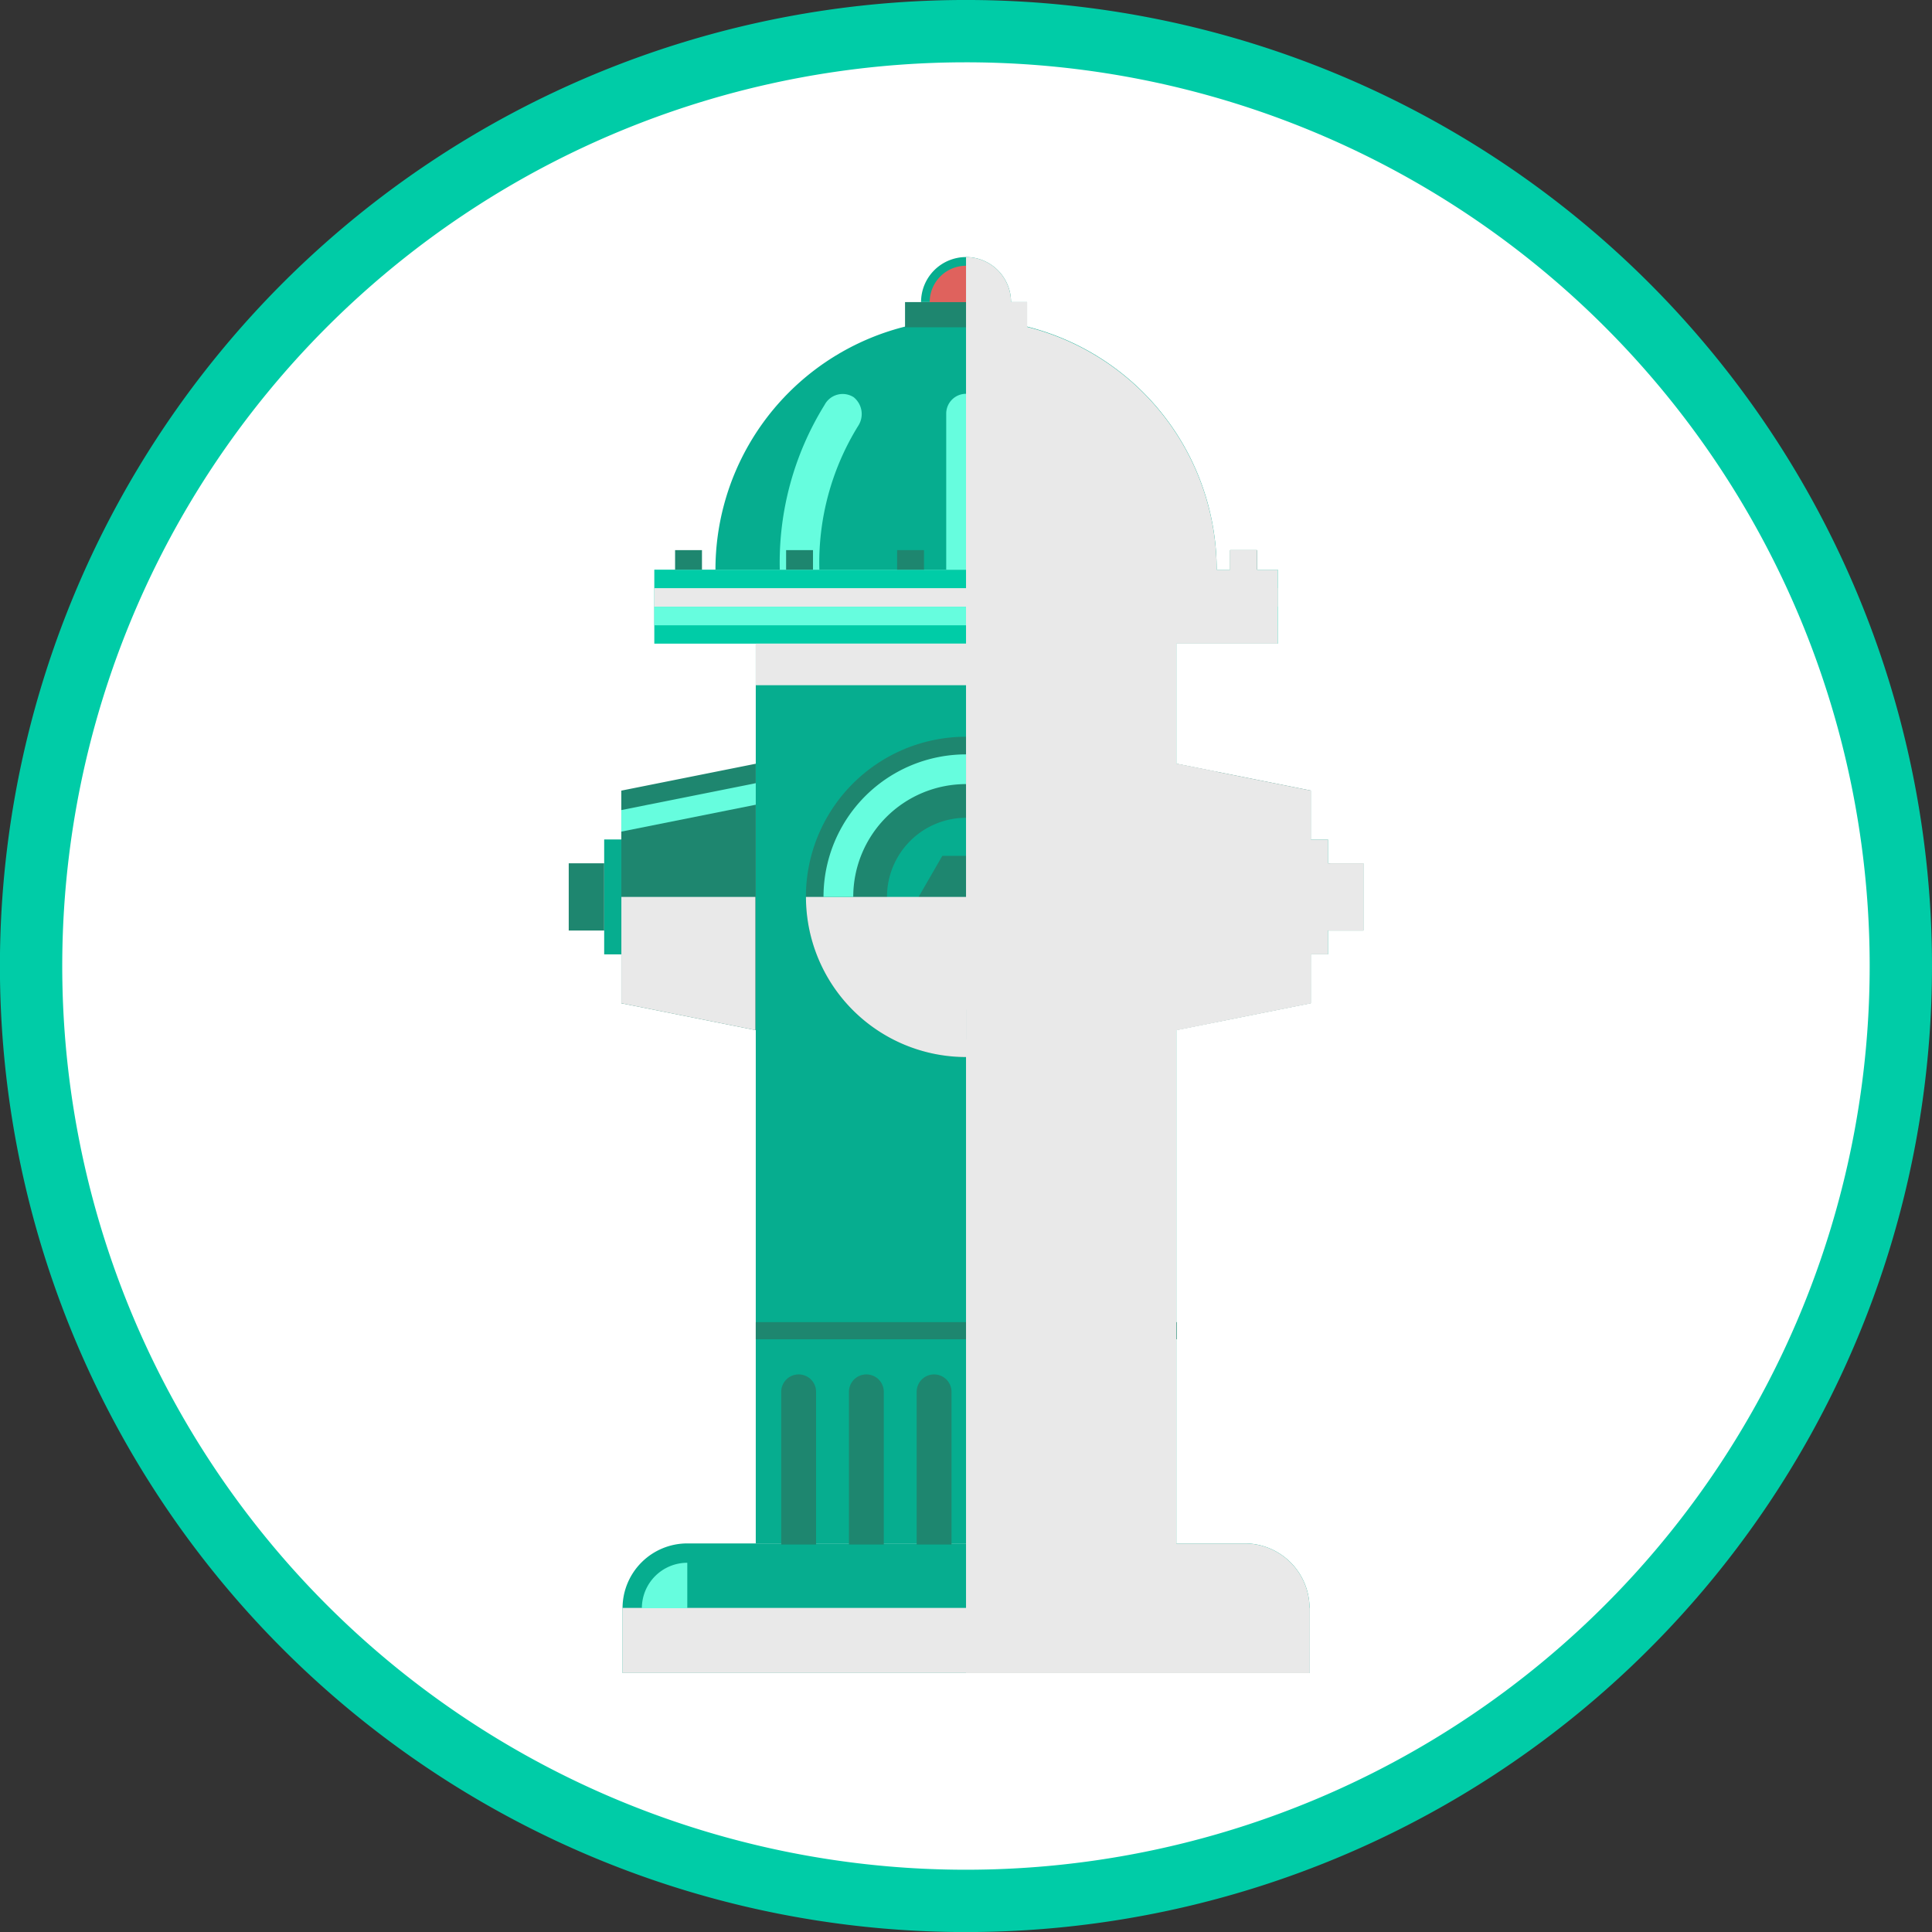 <svg xmlns="http://www.w3.org/2000/svg" width="123.995" height="123.995" viewBox="0 0 123.995 123.995">
  <rect x="0" y="0" width="123.995" height="123.995" fill="#333333" stroke="none"/>
  <g id="Grupo_56016" data-name="Grupo 56016" transform="translate(-432.5 -4545.5)">
    <path id="Trazado_105604" data-name="Trazado 105604" d="M138.789,393.627a60,60,0,1,1-60-60A60,60,0,0,1,138.789,393.627Z" transform="translate(415.706 4213.872)" fill="#fff" stroke="#00cca7" stroke-width="4"/>
    <g id="Grupo_56001" data-name="Grupo 56001" transform="translate(-1998.471 4110.798)">
      <path id="Trazado_105662" data-name="Trazado 105662" d="M0,0H26.991V57.747H0Z" transform="translate(2479.476 476.011)" fill="#06ad8f"/>
      <rect id="Rectángulo_30892" data-name="Rectángulo 30892" width="40.015" height="2.373" transform="translate(2472.964 473.638)" fill="#00cca7"/>
      <rect id="Rectángulo_30893" data-name="Rectángulo 30893" width="40.015" height="1.195" transform="translate(2472.964 473.638)" fill="#66fdde" style="mix-blend-mode: screen;isolation: isolate"/>
      <rect id="Rectángulo_30894" data-name="Rectángulo 30894" width="40.015" height="2.375" transform="translate(2472.964 471.263)" fill="#00cca7"/>
      <rect id="Rectángulo_30895" data-name="Rectángulo 30895" width="40.015" height="1.188" transform="translate(2472.964 472.45)" fill="#e9e9e9" style="mix-blend-mode: multiply;isolation: isolate"/>
      <path id="Trazado_105634" data-name="Trazado 105634" d="M2508.624,461.789a16.083,16.083,0,0,0-16.083,16.084h32.168A16.084,16.084,0,0,0,2508.624,461.789Z" transform="translate(-15.652 -6.61)" fill="#06ad8f"/>
      <path id="Trazado_105635" data-name="Trazado 105635" d="M2530.558,451.2a2.888,2.888,0,0,0-2.887,2.888h5.775A2.889,2.889,0,0,0,2530.558,451.2Z" transform="translate(-37.587 0)" fill="#06ad8f"/>
      <rect id="Rectángulo_30896" data-name="Rectángulo 30896" width="7.832" height="1.617" transform="translate(2489.056 454.09)" fill="#1e866f"/>
      <path id="Trazado_105636" data-name="Trazado 105636" d="M2528.552,543.436a10.278,10.278,0,1,1-10.278-10.278A10.277,10.277,0,0,1,2528.552,543.436Z" transform="translate(-25.303 -51.172)" fill="#1e866f"/>
      <path id="Trazado_105637" data-name="Trazado 105637" d="M2532,552.081a5.078,5.078,0,1,1-5.079-5.077A5.079,5.079,0,0,1,2532,552.081Z" transform="translate(-33.946 -59.817)" fill="#06ad8f"/>
      <path id="Trazado_105638" data-name="Trazado 105638" d="M2528.776,558.778l-1.521-2.637,1.521-2.635h3.045l1.521,2.635-1.521,2.637Z" transform="translate(-37.327 -63.876)" fill="#1e866f"/>
      <path id="Trazado_105639" data-name="Trazado 105639" d="M2476.454,553.134l8.63,1.726v-17.1l-8.63,1.726Z" transform="translate(-5.608 -54.042)" fill="#1e866f"/>
      <path id="Trazado_105640" data-name="Trazado 105640" d="M2476.454,542.817V544.2l8.63-1.726v-1.383Z" transform="translate(-5.608 -56.125)" fill="#66fdde" style="mix-blend-mode: screen;isolation: isolate"/>
      <path id="Trazado_105641" data-name="Trazado 105641" d="M2579.916,539.481l-8.63-1.726v17.1l8.63-1.726Z" transform="translate(-64.82 -54.042)" fill="#1e866f"/>
      <path id="Trazado_105664" data-name="Trazado 105664" d="M0,0H1.1V7.375H0Z" transform="translate(2469.747 488.578)" fill="#06ad8f"/>
      <rect id="Rectángulo_30898" data-name="Rectángulo 30898" width="2.275" height="4.315" transform="translate(2467.472 490.108)" fill="#1e866f"/>
      <path id="Trazado_105665" data-name="Trazado 105665" d="M0,0H1.1V7.375H0Z" transform="translate(2515.097 488.578)" fill="#06ad8f"/>
      <rect id="Rectángulo_30900" data-name="Rectángulo 30900" width="2.276" height="4.315" transform="translate(2516.195 490.108)" fill="#1e866f"/>
      <path id="Trazado_105642" data-name="Trazado 105642" d="M2485.058,560.521h-8.6v6.827l8.6,1.721Z" transform="translate(-5.608 -68.257)" fill="#e9e9e9" style="mix-blend-mode: multiply;isolation: isolate"/>
      <rect id="Rectángulo_30901" data-name="Rectángulo 30901" width="26.991" height="2.668" transform="translate(2479.476 476.011)" fill="#e9e9e9" style="mix-blend-mode: multiply;isolation: isolate"/>
      <rect id="Rectángulo_30902" data-name="Rectángulo 30902" width="27.017" height="1.099" transform="translate(2479.476 519.556)" fill="#1e866f"/>
      <path id="Trazado_105643" data-name="Trazado 105643" d="M2520.756,675.127a4.159,4.159,0,0,0-4.157-4.139h-35.779a4.156,4.156,0,0,0-4.156,4.139s0,4.177,0,4.177h44.095Z" transform="translate(-5.738 -137.23)" fill="#06ad8f"/>
      <path id="Trazado_105644" data-name="Trazado 105644" d="M2504.9,642.11a1.119,1.119,0,0,0-1.118,1.118v9.8h2.237v-9.8A1.118,1.118,0,0,0,2504.9,642.11Z" transform="translate(-22.672 -119.199)" fill="#1e866f"/>
      <path id="Trazado_105645" data-name="Trazado 105645" d="M2528.04,642.11a1.118,1.118,0,0,0-1.119,1.118v9.8h2.237v-9.8A1.119,1.119,0,0,0,2528.04,642.11Z" transform="translate(-37.119 -119.199)" fill="#1e866f"/>
      <path id="Trazado_105646" data-name="Trazado 105646" d="M2516.471,642.11a1.117,1.117,0,0,0-1.117,1.118v9.8h2.235v-9.8A1.118,1.118,0,0,0,2516.471,642.11Z" transform="translate(-29.897 -119.199)" fill="#1e866f"/>
      <path id="Trazado_105647" data-name="Trazado 105647" d="M2539.608,642.11a1.117,1.117,0,0,0-1.118,1.118v9.8h2.236v-9.8A1.118,1.118,0,0,0,2539.608,642.11Z" transform="translate(-44.343 -119.199)" fill="#1e866f"/>
      <path id="Trazado_105648" data-name="Trazado 105648" d="M2562.744,642.11a1.118,1.118,0,0,0-1.119,1.118v9.8h2.237v-9.8A1.118,1.118,0,0,0,2562.744,642.11Z" transform="translate(-58.787 -119.199)" fill="#1e866f"/>
      <path id="Trazado_105649" data-name="Trazado 105649" d="M2551.176,642.11a1.118,1.118,0,0,0-1.119,1.118v9.8h2.235v-9.8A1.117,1.117,0,0,0,2551.176,642.11Z" transform="translate(-51.565 -119.199)" fill="#1e866f"/>
      <path id="Trazado_105650" data-name="Trazado 105650" d="M2571.286,569.074l8.631-1.726v-6.827h-8.631Z" transform="translate(-64.82 -68.257)" fill="#e9e9e9" style="mix-blend-mode: multiply;isolation: isolate"/>
      <path id="Trazado_105651" data-name="Trazado 105651" d="M2573.876,538.272l-2.59-.516v17.1l2.59-.518Z" transform="translate(-64.82 -54.042)" fill="#e9e9e9" style="mix-blend-mode: multiply;isolation: isolate"/>
      <path id="Trazado_105652" data-name="Trazado 105652" d="M2518.274,570.8a10.278,10.278,0,0,0,10.278-10.279H2508A10.277,10.277,0,0,0,2518.274,570.8Z" transform="translate(-25.303 -68.257)" fill="#e9e9e9" style="mix-blend-mode: multiply;isolation: isolate"/>
      <path id="Trazado_105663" data-name="Trazado 105663" d="M0,0H44.1V4.177H0Z" transform="translate(2470.923 537.897)" fill="#e9e9e9" style="mix-blend-mode: multiply;isolation: isolate"/>
      <rect id="Rectángulo_30904" data-name="Rectángulo 30904" width="1.725" height="1.255" transform="translate(2474.298 470.009)" fill="#1e866f"/>
      <path id="Trazado_105653" data-name="Trazado 105653" d="M2506.069,485.848a16.67,16.67,0,0,1,2.494-9.233,1.389,1.389,0,0,0-.292-1.835,1.312,1.312,0,0,0-1.868.493,19.209,19.209,0,0,0-2.875,10.575Z" transform="translate(-22.511 -14.585)" fill="#66fdde" style="mix-blend-mode: screen;isolation: isolate"/>
      <path id="Trazado_105654" data-name="Trazado 105654" d="M2555.906,485.848a16.65,16.65,0,0,0-2.494-9.233,1.388,1.388,0,0,1,.293-1.835,1.309,1.309,0,0,1,1.866.493,19.2,19.2,0,0,1,2.877,10.575Z" transform="translate(-53.522 -14.585)" fill="#66fdde" style="mix-blend-mode: screen;isolation: isolate"/>
      <rect id="Rectángulo_30905" data-name="Rectángulo 30905" width="1.726" height="1.255" transform="translate(2509.919 470.009)" fill="#1e866f"/>
      <rect id="Rectángulo_30906" data-name="Rectángulo 30906" width="1.726" height="1.255" transform="translate(2481.423 470.009)" fill="#1e866f"/>
      <rect id="Rectángulo_30907" data-name="Rectángulo 30907" width="1.726" height="1.255" transform="translate(2488.547 470.009)" fill="#1e866f"/>
      <rect id="Rectángulo_30908" data-name="Rectángulo 30908" width="1.726" height="1.255" transform="translate(2495.67 470.009)" fill="#1e866f"/>
      <rect id="Rectángulo_30909" data-name="Rectángulo 30909" width="1.725" height="1.255" transform="translate(2502.795 470.009)" fill="#1e866f"/>
      <path id="Trazado_105655" data-name="Trazado 105655" d="M2520.152,538.078v-1.907a9.147,9.147,0,0,0-9.148,9.146h1.909A7.24,7.24,0,0,1,2520.152,538.078Z" transform="translate(-27.181 -53.053)" fill="#66fdde" style="mix-blend-mode: screen;isolation: isolate"/>
      <path id="Trazado_105656" data-name="Trazado 105656" d="M2535.358,567.763v1.907a9.146,9.146,0,0,0,9.147-9.147H2542.6A7.24,7.24,0,0,1,2535.358,567.763Z" transform="translate(-42.387 -68.258)" fill="#1e866f" style="mix-blend-mode: multiply;isolation: isolate"/>
      <path id="Trazado_105657" data-name="Trazado 105657" d="M2482.886,674.294a2.916,2.916,0,0,0-2.915,2.917h2.915Z" transform="translate(-7.805 -139.294)" fill="#66fdde" style="mix-blend-mode: screen;isolation: isolate"/>
      <path id="Trazado_105658" data-name="Trazado 105658" d="M2531.481,452.681a2.333,2.333,0,0,0-2.332,2.333h2.332Z" transform="translate(-38.51 -0.923)" fill="#df625d" style="mix-blend-mode: screen;isolation: isolate"/>
      <path id="Trazado_105659" data-name="Trazado 105659" d="M2533.244,474.562a1.271,1.271,0,0,0-1.272,1.27s0,10.016,0,10.016h2.542V475.832A1.27,1.27,0,0,0,2533.244,474.562Z" transform="translate(-40.273 -14.586)" fill="#66fdde" style="mix-blend-mode: screen;isolation: isolate"/>
      <path id="Trazado_105660" data-name="Trazado 105660" d="M2558.583,490.108v-1.529h-1.1v-3.139l-8.631-1.726v-7.7h6.512v-4.747h-1.334v-1.255h-1.725v1.255h-.863a16.078,16.078,0,0,0-12.168-15.585V454.09h-1.029a2.889,2.889,0,0,0-2.888-2.888v90.872h22.047V537.9a4.159,4.159,0,0,0-4.157-4.139h-4.395V500.817l8.631-1.726v-3.139h1.1v-1.53h2.276v-4.315Z" transform="translate(-42.387 0)" fill="#e9e9e9" style="mix-blend-mode: multiply;isolation: isolate"/>
      <path id="Trazado_105661" data-name="Trazado 105661" d="M2579.916,573.061v-1.383l-8.63,1.726v1.383Z" transform="translate(-64.82 -75.223)" fill="#e9e9e9" style="mix-blend-mode: multiply;isolation: isolate"/>
    </g>
  </g>
</svg>

